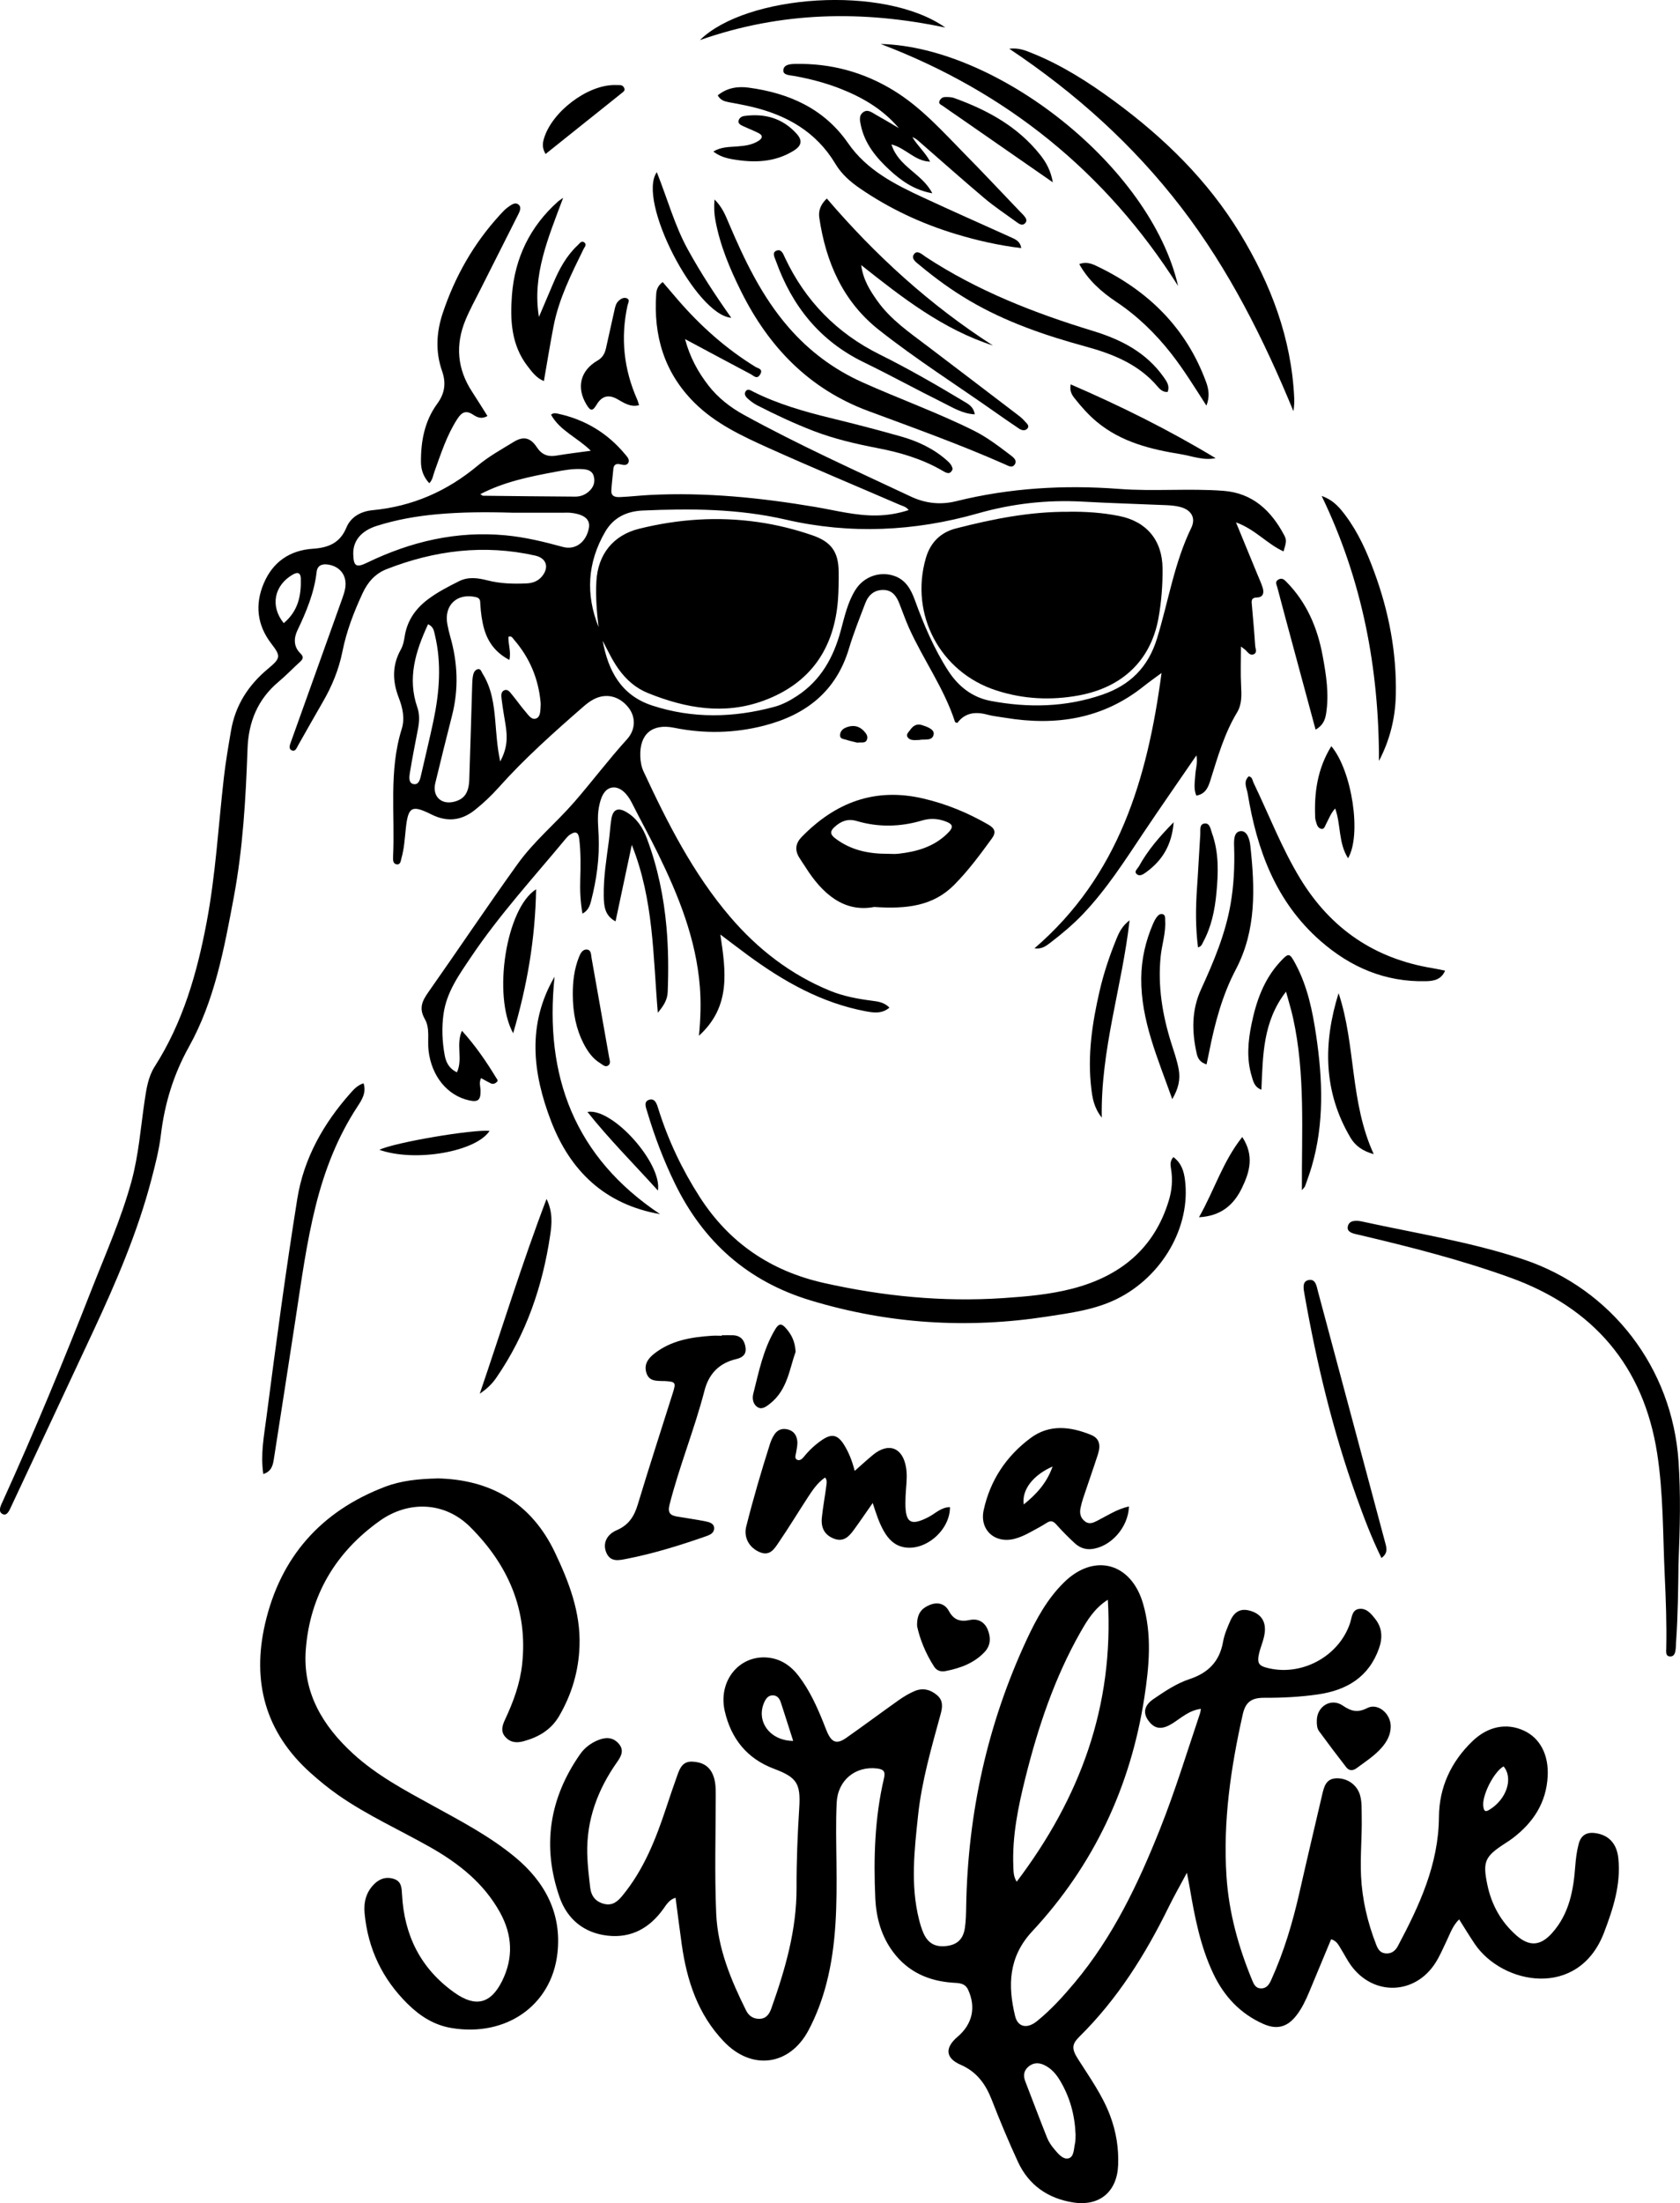 <?xml version="1.0" encoding="UTF-8"?>
<svg id="Layer_2" data-name="Layer 2" xmlns="http://www.w3.org/2000/svg" viewBox="0 0 398.92 522.95">
  <defs>
    <style>
      .cls-1 {
        stroke-width: 0px;
      }
    </style>
  </defs>
  <g id="katman_1" data-name="katman 1">
    <g id="GF1bvj">
      <g>
        <path class="cls-1" d="m346.5,455.56c-1.57,1.51-2.17,3.43-3.03,5.2-.83,1.72-1.57,3.49-2.59,5.1-4.87,7.7-14.82,7.98-20.13.59-.84-1.17-1.49-2.48-2.26-3.71-.59-.96-1.05-2.06-2.41-2.44-1.73,4.17-3.45,8.32-5.19,12.47-.83,1.97-1.73,3.91-3.06,5.62-2.16,2.78-4.63,3.45-7.88,2-5.48-2.44-9.31-6.56-11.85-11.92-3.08-6.49-4.42-13.47-5.61-20.48-.16-.95-.36-1.9-.66-3.47-1.62,3.04-3.05,5.53-4.31,8.1-5.55,11.32-12.18,21.89-21.22,30.81-1.83,1.8-1.85,2.91-.33,5.3,2.78,4.38,5.83,8.61,7.66,13.52,1.41,3.77,2.04,7.69,1.87,11.69-.26,6.33-4.45,9.82-10.7,8.83-5.96-.94-10.53-4.1-13.09-9.64-2.24-4.85-4.3-9.79-6.24-14.77-1.46-3.72-3.54-6.6-7.37-8.27-3.64-1.58-3.78-4.05-.71-6.65,3.52-2.99,4.4-6.99,2.49-11.15-.76-1.66-2.29-1.58-3.72-1.68-5.7-.41-10.52-2.56-14.02-7.19-2.86-3.78-4.08-8.17-4.3-12.84-.43-9.57-.14-19.11,2.06-28.48.38-1.63-.08-2.14-1.64-2.33-5.12-.62-9.33,2.75-9.59,8.12-.23,4.8-.1,9.63-.05,14.44.1,9.57.05,19.11-2.38,28.46-1,3.86-2.38,7.57-4.25,11.1-4.48,8.45-13.47,9.63-20.08,2.72-6.22-6.49-8.82-14.51-10.04-23.14-.51-3.63-.96-7.26-1.46-11.02-1.45.43-2.13,1.56-2.86,2.59-3.27,4.6-7.65,7.06-13.34,6.4-5.59-.65-9.54-3.94-11.35-9.14-4.19-12.08-2.44-23.46,4.9-33.94,1.06-1.52,2.56-2.64,4.3-3.34,1.74-.7,3.45-.73,4.83.83,1.39,1.56.61,3.02-.34,4.36-4.62,6.55-7.31,13.74-7.11,21.83.06,2.67.4,5.33.7,7.98.23,2,1.27,3.39,3.33,3.89,1.96.48,3.19-.58,4.3-1.93,5.06-6.13,7.92-13.35,10.38-20.78.89-2.68,1.79-5.36,2.75-8.02.59-1.62,1.3-3.13,3.48-3.04,2.26.1,3.99.95,4.9,3.11.67,1.59.67,3.28.67,4.96-.01,9.32-.29,18.65.11,27.97.36,8.27,3.48,15.75,7.1,23.03.66,1.33,1.81,2.07,3.35,1.97,1.54-.11,2.21-1.24,2.66-2.51,3.29-9.25,6-18.61,5.97-28.56-.02-6.34.24-12.68.64-19.01.36-5.8-.59-7.23-5.99-9.26-6.42-2.41-10.18-7.14-11.69-13.66-1.64-7.1,3.33-13.3,10.07-12.75,3.16.26,5.6,1.93,7.48,4.39,2.57,3.37,4.31,7.19,5.88,11.1.31.78.59,1.57.94,2.34,1.09,2.39,2.29,2.78,4.49,1.23,4.19-2.94,8.29-6,12.47-8.96,1.18-.83,2.45-1.59,3.77-2.15,1.93-.81,3.77-.34,5.33,1.01,1.44,1.23,1.28,2.81.83,4.44-2.17,7.96-4.5,15.88-5.37,24.13-.87,8.21-1.82,16.43.22,24.61.28,1.11.6,2.22,1.06,3.26,1.09,2.47,2.84,3.4,5.51,3.07,2.51-.31,3.93-1.61,4.33-4.28.26-1.73.28-3.5.31-5.26.41-22.07,5.06-43.17,14.38-63.2,2.3-4.94,4.9-9.68,8.83-13.55,7.18-7.07,15.97-4.69,18.79,5.03,2.15,7.42,1.45,14.84.31,22.27-3.27,21.2-12.03,39.83-26.65,55.54-5.61,6.03-5.81,12.8-4.04,20.09.63,2.6,2.81,3.12,5.18,1.21,3.34-2.69,6.22-5.88,8.97-9.16,9.09-10.86,15.08-23.46,20.27-36.49,3.59-9.02,6.42-18.3,9.51-27.49.09-.27.1-.56.18-.99-2.78.34-4.63,2.11-6.71,3.43-2.33,1.48-3.98,1.41-5.35-.14-1.79-2.01-1.6-3.99.78-5.61,2.71-1.85,5.48-3.72,8.6-4.75,4.41-1.46,7.12-4.18,7.94-8.83.3-1.71,1.01-3.37,1.71-4.97.98-2.25,2.5-3,4.53-2.47,2.48.64,3.75,2.19,3.71,4.54-.03,2.18-1.14,4.1-1.51,6.21-.28,1.63.1,2.31,1.69,2.76,8.23,2.34,17.4-2.49,20.06-10.61.41-1.25.4-3.02,2.06-3.28,1.79-.28,2.92,1.14,3.91,2.4,1.67,2.11,1.74,4.51.88,6.95-2.42,6.84-7.67,9.95-14.52,10.94-4.25.61-8.51.82-12.8.8-3.03-.01-4.4,1.08-5.04,3.95-2.84,12.64-4.71,25.38-3.86,38.4.56,8.65,2.85,16.84,6.14,24.79.39.94.86,1.85,2.08,1.84,1.39,0,1.96-1.03,2.44-2.1,3.01-6.64,5.06-13.58,6.67-20.67,1.75-7.74,3.59-15.47,5.39-23.2.45-1.92.9-3.83,3.41-3.9,2.58-.07,4.87,1.56,5.57,3.96.5,1.71.37,3.49.41,5.24.09,4.66-.38,9.31-.16,13.98.27,5.64,1.55,11.02,3.58,16.26.4,1.04.89,1.96,2.16,2.11,1.42.17,2.38-.56,2.99-1.7,5.12-9.63,9.68-19.39,9.77-30.67.05-7.02,2.85-13.07,7.93-17.97,3.67-3.54,8.07-4.42,12.19-2.55,3.9,1.78,5.96,5.76,5.7,10.84-.32,6.27-3.4,10.96-8.24,14.67-.6.46-1.25.88-1.89,1.29-4.8,3.11-5.35,4.3-4.19,9.84.98,4.7,3.22,8.74,6.82,11.93,3.13,2.77,5.77,2.59,8.54-.5,4.06-4.53,5.09-10.13,5.51-15.92.13-1.76.36-3.5.8-5.2.52-2,1.77-2.89,3.9-2.61,3.18.42,5.17,2.42,5.53,6.03.62,6.19-1.23,11.9-3.4,17.59-6.05,15.83-24.14,12.41-30.72,2.66-1.27-1.89-2.45-3.84-3.7-5.82Zm-83.44-75.85c-3.19,2.04-4.88,4.86-6.49,7.68-6.17,10.85-10.08,22.56-13.09,34.6-1.72,6.9-3.16,13.86-2.86,21.04.05,1.15,0,2.36.8,3.61,15-19.84,23.13-41.59,21.64-66.94Zm-7.67,126.78c-.2-4.62-1.38-8.75-3.64-12.57-.94-1.6-2.13-2.99-3.86-3.79-1.28-.59-2.53-.54-3.65.38-1.15.95-1.31,2.15-.79,3.51,1.73,4.48,3.42,8.98,5.2,13.44.39.97,1.03,1.88,1.71,2.69.88,1.05,2.03,2.45,3.3,2.17,1.4-.31,1.29-2.21,1.59-3.51.19-.8.11-1.67.15-2.32Zm-67.05-93.27c-1.01-3.15-1.94-6.1-2.9-9.04-.29-.9-.79-1.72-1.85-1.77-1.15-.05-1.73.75-2.15,1.72-1.94,4.44,1.36,9.06,6.91,9.09Zm168.69,6.05c-2.33,1.28-5.22,7.03-4.81,9.56.12.76.28,1.41,1.29.82,4.23-2.47,5.89-7.55,3.52-10.38Z"/>
        <path class="cls-1" d="m284.07,188.86c-.69-1.67-.34-3.27-.25-4.86.08-1.5.62-2.97.27-4.7-4.25,6.21-8.47,12.24-12.56,18.35-4.46,6.67-8.78,13.43-14.34,19.28-2.38,2.5-5.01,4.71-7.74,6.8-1,.76-2.03,1.62-3.82,1.37,20-17.19,26.82-40.18,30.18-65.36-1.66,1.23-2.95,2.13-4.18,3.11-9.75,7.82-20.9,9.5-32.89,7.53-1.43-.24-2.89-.37-4.29-.75-2.82-.76-5.31-.48-7.13,1.97-.29-.11-.51-.13-.54-.22-2.58-7.99-7.56-14.81-10.96-22.39-.84-1.88-1.51-3.83-2.27-5.75-.68-1.72-1.66-3.17-3.74-3.21-2.19-.05-3.6,1.19-4.34,3.13-1.36,3.57-2.79,7.12-3.88,10.77-3.05,10.2-10.22,15.75-20.16,18.31-7.08,1.82-14.21,1.95-21.36.5-5.17-1.05-8.22,1.46-8.03,6.78.04,1.23.25,2.46.76,3.57,5.68,12.21,11.76,24.21,20.57,34.53,6.53,7.64,14.34,13.71,23.73,17.55,3.21,1.31,6.58,1.93,10,2.37,1.44.18,2.88.39,4.1,1.63-1.73,1.47-3.64,1.24-5.57.88-10.54-1.97-19.59-7.1-28.1-13.36-2.08-1.53-4.12-3.1-6.48-4.87,1.29,8.69,2.58,17.06-5.08,24.02.4-4.22.5-7.93.21-11.65-.9-11.34-5.07-21.64-10-31.7-1.98-4.05-4.17-7.99-6.19-12.01-1-1.99-2.68-3.82-4.62-3.55-2.05.29-2.82,2.74-3.19,4.85-.38,2.21-.12,4.43-.03,6.63.23,5.24-.49,10.36-1.79,15.42-.3,1.18-.69,2.29-2.05,3.03-.5-2.8-.61-5.44-.53-8.09.1-3.21.14-6.41-.23-9.61-.19-1.65-.88-1.96-2.25-1.02-.31.21-.59.49-.83.78-7.7,9.29-15.88,18.2-22.63,28.25-2.81,4.18-5.79,8.28-6.52,13.48-.46,3.29-.32,6.56.27,9.81.31,1.68,1.04,3.19,2.91,4.06,1.46-3.12-.3-6.56,1.19-9.86,3.19,3.53,5.76,7.27,8.12,11.16.17.29.57.62.18.99-.41.4-.92.59-1.47.33-.74-.36-1.45-.78-2.29-1.24-.54,1.08-.13,2.05-.12,3,.03,2.23-.61,2.76-2.75,2.28-5.2-1.17-8.9-5.79-9.6-11.82-.29-2.5.39-5.26-.87-7.45-1.53-2.67-.58-4.42.92-6.55,7.08-10.06,13.91-20.28,21.09-30.27,3.92-5.46,9.08-9.69,13.44-14.69,4.26-4.9,8.16-10.1,12.53-14.91,2.14-2.35,2.09-5.38.34-7.57-2.14-2.68-5.24-3.47-8.17-1.97-.94.48-1.8,1.15-2.6,1.85-6.97,6.08-13.88,12.23-20.05,19.14-1.73,1.94-3.62,3.72-5.66,5.34-3.2,2.54-6.59,2.88-10.26,1.05-4.72-2.35-5.55-1.87-6.11,3.34-.25,2.35-.38,4.73-1.03,7.01-.17.59-.18,1.57-1.09,1.49-.84-.07-.94-.91-.91-1.62.52-10.18-1.08-20.51,2.06-30.52.79-2.52.21-5.05-.7-7.41-1.52-3.94-1.61-7.7.5-11.47.51-.91.74-2.01.9-3.06.58-3.78,2.58-6.63,5.58-8.87,2.27-1.7,4.79-2.99,7.32-4.26,2.21-1.11,4.48-.78,6.72-.21,3.08.79,6.19.87,9.33.73,1.43-.07,2.7-.52,3.64-1.65,1.79-2.16,1.09-4.36-1.61-4.96-12.1-2.71-23.84-1.25-35.28,3.23-2.7,1.06-4.47,3.08-5.68,5.69-2.07,4.45-3.83,9.01-4.79,13.82-.86,4.33-2.51,8.31-4.72,12.1-1.96,3.36-3.85,6.77-5.78,10.15-.36.63-.67,1.65-1.55,1.24-.83-.39-.43-1.3-.17-2.04,4.07-11.35,8.14-22.71,12.2-34.07.28-.79.55-1.6.68-2.42.47-2.91-1.2-5.14-4.1-5.57-1.41-.21-2.51.2-2.69,1.74-.57,4.94-2.43,9.42-4.55,13.85-.91,1.9-.95,3.91.71,5.52.86.83.6,1.35-.14,2.02-1.7,1.54-3.29,3.21-5.04,4.68-4.97,4.15-7.17,9.55-7.39,15.9-.42,11.84-1.09,23.67-3.28,35.34-2.28,12.17-4.53,24.46-10.62,35.39-3.7,6.65-5.79,13.54-6.68,20.97-.43,3.56-1.33,7.04-2.24,10.52-3.28,12.54-8.38,24.39-13.84,36.1-6.45,13.84-12.95,27.66-19.43,41.49-.44.94-1.01,2.43-2.11,1.84-1.15-.62-.36-2.06.11-3.09,7.49-16.48,14.41-33.2,21.01-50.05,3.34-8.52,7.08-16.91,9.51-25.77,1.72-6.28,2.19-12.79,3.14-19.21.42-2.8.83-5.64,2.38-8.07,6.71-10.5,10.06-22.17,12.34-34.26,2.15-11.36,2.78-22.89,4.09-34.35.43-3.72,1.06-7.4,1.69-11.09,1.04-6.12,4.16-10.89,8.85-14.78,2.98-2.48,3-2.96.72-5.93-3.38-4.39-3.91-9.25-1.8-14.26,2.14-5.08,6.16-7.89,11.69-8.25,3.62-.24,6.43-1.33,7.95-5.03,1.07-2.58,3.49-3.86,6.22-4.12,9.43-.9,17.65-4.48,24.92-10.55,2.62-2.19,5.67-3.88,8.6-5.67,2.3-1.4,3.96-1.02,5.47,1.27,1.17,1.79,2.65,2.34,4.68,1.99,2.61-.44,5.23-.75,8.14-1.15-3.17-3.14-7.33-4.74-9.44-8.55.58-.5,1.13-.35,1.62-.25,6.42,1.38,11.76,4.58,15.96,9.63.47.56,1.16,1.27.78,2.01-.41.81-1.34.49-2.08.35-.96-.18-1.41.23-1.49,1.19-.14,1.67-.38,3.34-.47,5.02-.09,1.59,1.14,1.64,2.21,1.59,2.29-.1,4.57-.37,6.86-.49,13.27-.69,26.4.65,39.46,2.86,4.81.82,9.57,2.09,14.5,2,2.53-.05,5-.44,7.57-1.28-.6-.81-1.44-.96-2.14-1.26-10.37-4.49-20.81-8.83-31.11-13.47-6.32-2.85-12.66-5.79-17.69-10.82-7.14-7.14-9.68-15.87-9.01-25.73.07-1.11.46-2.05,1.54-2.84,1.19,1.4,2.36,2.78,3.55,4.15,5.38,6.23,11.44,11.66,18.48,15.98.58.36,1.86.47,1.14,1.75-.77,1.36-1.57.34-2.28-.03-5.06-2.67-10.1-5.38-15.58-8.31,1.16,4.33,3.07,7.8,5.53,10.98,2.28,2.94,5.16,5.19,8.41,6.98,12.93,7.11,26.37,13.16,39.71,19.43,3.44,1.62,7.05,2,10.74,1.08,12.73-3.15,25.65-3.9,38.69-2.91,8.24.63,16.51-.17,24.74.45,6.95.52,11.37,4.71,14.47,10.58.59,1.11.48,1.65-.18,3.8-3.9-1.76-6.73-5.25-11.29-6.89,1.81,4.4,3.45,8.38,5.09,12.36.43,1.06.93,2.1,1.26,3.19.35,1.18.12,2.24-1.37,2.28-1.46.03-1.29.91-1.2,1.86.28,3.2.57,6.39.78,9.59.04.68.57,1.65-.38,2.04-.84.35-1.35-.46-1.89-.99-.21-.2-.46-.36-1.11-.86,0,3.37-.12,6.38.04,9.38.12,2.19.18,4.37-.95,6.24-3.04,5.03-4.61,10.61-6.35,16.14-.51,1.62-1.12,3.22-3.3,3.62Zm-140.97-36.78c1.31,7.14,4.39,12.99,11.81,15.4,9.59,3.12,19.25,2.9,28.9.31,1.99-.53,3.83-1.52,5.56-2.67,5.53-3.67,8.51-9.02,10.22-15.25.93-3.38,1.64-6.86,3.55-9.88,2.02-3.2,5.92-4.52,9.4-3.22,2.6.98,3.8,3.22,4.68,5.63,2.12,5.82,4.52,11.51,7.89,16.75,2.42,3.77,5.76,6.4,10.18,7.23,8.92,1.67,17.77,1.5,26.46-1.49,6.61-2.27,10.9-6.54,12.99-13.35,2.69-8.74,4.07-17.89,8.12-26.22,1.18-2.42-.02-4.33-2.67-5-1.03-.26-2.11-.36-3.18-.41-6.64-.29-13.29-.47-19.93-.84-8.48-.47-16.74.47-24.92,2.8-15.04,4.28-30.33,4.98-45.57,1.47-11.26-2.6-22.56-2.66-33.95-2.16-3.84.17-6.97,1.65-8.95,5.07-4.21,7.26-4.66,14.81-1.56,22.59-.43-3.59-.71-7.19-.52-10.81.34-6.43,3.99-11,10.17-12.53,9.29-2.3,18.69-2.94,28.2-1.58,4.4.63,8.7,1.69,12.89,3.13,4.52,1.55,6.24,3.95,6.27,8.68.02,2.21,0,4.44-.16,6.64-.89,11.63-6.58,19.85-17.63,23.93-9.35,3.45-18.5,1.83-27.46-1.78-2.93-1.18-5.19-3.17-7.01-5.71-1.51-2.1-2.58-4.45-3.78-6.72Zm-24.3,28.63c1.55-2.97,1.81-5.33,1.21-8.89-.33-1.96-.66-3.92-.9-5.89-.09-.73-.22-1.68.58-2.06.86-.41,1.4.43,1.86.98,1.13,1.35,2.12,2.81,3.27,4.13.67.77,1.42,2.01,2.53,1.54,1.01-.43.94-1.81,1.02-2.87.02-.3.03-.61,0-.92-.52-5.65-2.61-10.63-6.34-14.92-.31-.36-.56-.96-1.3-.67-.09,1.77.68,3.53.22,5.5-3.16-1.66-5.05-4.1-5.98-7.33-.55-1.92-.79-3.89-.92-5.88-.04-.72.06-1.45-1.05-1.7-4.48-1.03-7.63,1.92-6.77,6.47.18.97.41,1.94.68,2.9,1.79,6.23,2.03,12.48.42,18.78-1.36,5.32-2.68,10.66-3.97,16-.78,3.24,1.55,5.32,4.77,4.34,2.19-.66,3.19-2.13,3.3-5.17.27-7.56.46-15.12.7-22.68.02-.76.07-1.53.24-2.26.14-.59.53-1.19,1.16-1.29.65-.09.78.64,1.05,1.06,2.15,3.41,2.68,7.26,3.02,11.16.27,3.1.43,6.21,1.17,9.67Zm3.04-59.01c-6.59-.2-12.31-.15-18.02.36-4.87.44-9.68,1.28-14.35,2.76-3.73,1.18-5.65,3.55-5.59,6.65.06,2.96.69,3.35,3.33,2.07,10.37-5.01,21.22-7.56,32.79-6.48,4.65.43,9.16,1.53,13.65,2.76,2.98.81,5.53-1.12,6.18-4.46.4-2.08-1.1-3.32-4.44-3.65-.6-.06-1.22-.01-1.83-.01-4.2,0-8.39,0-11.72,0Zm-20.19,26.46c-2.97,6.41-4.97,12.78-2.55,19.76.56,1.6.49,3.3.17,4.98-.67,3.51-1.38,7.02-1.95,10.55-.16.97-.34,2.48.92,2.67,1.25.19,1.53-1.21,1.77-2.27.96-4.24,2-8.46,2.9-12.71,1.42-6.77,1.99-13.58.36-20.41-.23-.95-.32-1.97-1.61-2.56Zm12.41-30.86c.38.23.51.37.63.37,7.31.08,14.63.17,21.94.21,1.34,0,2.54-.52,3.48-1.5.91-.94,1.23-2.1.87-3.37-.39-1.34-1.5-1.58-2.7-1.66-2.15-.14-4.25.23-6.35.63-6.06,1.14-12.1,2.32-17.87,5.31Zm-46.68,30.6c3.44-2.87,4.16-6.58,4.05-10.55-.03-1.2-.55-1.75-1.91-.97-4.4,2.54-5.44,7.46-2.15,11.53Z"/>
        <path class="cls-1" d="m103.75,350.91c12.7.23,22.41,5.79,28.03,17.6,3.32,6.98,6.11,14.19,5.83,22.16-.2,5.92-1.81,11.41-4.78,16.55-1.94,3.37-4.92,5.1-8.5,6.08-1.68.46-3.2.31-4.39-1.08-1.14-1.34-.63-2.75,0-4.09,1.95-4.17,3.54-8.46,4.04-13.07,1.43-12.98-3.41-23.75-12.37-32.65-5.95-5.92-14.55-6.34-21.48-1.39-10.45,7.45-16.55,17.71-17.52,30.57-.77,10.16,4.03,18.09,11.3,24.73,5.53,5.05,12.07,8.54,18.57,12.11,6.83,3.76,13.75,7.36,19.8,12.36,7.18,5.93,11.16,13.49,10.08,22.88-1.43,12.44-12.28,19.83-25.1,17.71-4.19-.69-7.51-2.82-10.46-5.73-6.01-5.92-9.42-13.07-10.22-21.46-.25-2.63.32-5.02,2.24-6.95,1.36-1.37,3-1.86,4.82-1.22,1.69.59,1.74,2.13,1.82,3.62.51,9.73,4.41,17.64,12.49,23.36,4.96,3.51,8.58,2.65,11.28-2.8,2.72-5.5,2.44-10.92-.49-16.24-3.82-6.93-9.76-11.63-16.5-15.46-7.3-4.14-15-7.59-21.92-12.41-2.32-1.62-4.5-3.41-6.61-5.3-10.73-9.62-13.93-21.64-10.77-35.36,3.64-15.82,13.25-26.7,28.44-32.51,3.89-1.49,8.01-1.89,12.39-1.99Z"/>
        <path class="cls-1" d="m278.63,274.65c1.92,1.43,2.49,3.38,2.75,5.44,1.4,11.12-5.42,22.92-16.16,28.22-5.25,2.59-10.94,3.32-16.58,4.19-19.01,2.93-37.73,1.75-56.19-3.84-14.86-4.5-25.38-13.83-32.15-27.66-2.69-5.51-4.86-11.2-6.6-17.06-.31-1.04-.99-2.53.53-2.92,1.37-.36,1.77,1.14,2.11,2.23,2.32,7.4,5.62,14.35,9.81,20.87,7,10.88,16.84,17.57,29.5,20.41,14.04,3.15,28.19,4.55,42.54,3.59,5.56-.37,11.15-.86,16.55-2.27,11.23-2.94,19.36-9.46,22.81-20.94.73-2.42.95-4.94.51-7.48-.15-.9-.29-1.83.57-2.79Z"/>
        <path class="cls-1" d="m207.58,215.28c-7.11,1.36-12.29-3.05-16.35-9.51-.49-.77-1.03-1.51-1.5-2.3-1.04-1.74-.8-3.34.61-4.79,8-8.21,17.4-11.82,28.89-9.14,5.5,1.28,10.59,3.39,15.45,6.19,1.51.87,1.94,1.79.85,3.28-2.79,3.83-5.6,7.64-8.95,11.02-4.98,5.01-11.22,5.78-19.01,5.25Zm3.18-12.62c.84,0,1.68.08,2.51-.01,4.32-.47,8.39-1.61,11.62-4.74,1.69-1.64,1.51-2.32-.76-3.08-1.71-.57-3.47-.59-5.17-.08-5.18,1.54-10.37,1.65-15.56.12-2.1-.62-3.71.05-5.22,1.41-1.09.98-1.12,1.74.12,2.69,3.69,2.83,7.94,3.7,12.45,3.69Z"/>
        <path class="cls-1" d="m207.22,356.76c-1.68,2.4-3.04,4.41-4.48,6.38-1.17,1.61-2.48,2.97-4.78,2.05-2.05-.82-3.07-2.41-2.81-4.96.26-2.58.76-5.13,1.08-7.7.07-.55.21-1.2-.31-1.83-1.81,1.23-2.98,3-4.13,4.76-2.29,3.52-4.47,7.11-6.83,10.57-1.03,1.52-2.1,3.43-4.56,2.39-2.56-1.09-3.86-3.53-3.2-6.11,1.66-6.59,3.57-13.1,5.63-19.57.25-.79.6-1.57,1.06-2.26.75-1.12,1.86-1.54,3.2-1.18,1.34.36,2.03,1.27,2.21,2.61.14,1.01-.12,1.97-.28,2.95-.09.56-.42,1.31.27,1.64.62.29,1.19-.22,1.57-.69,1.26-1.56,2.7-2.91,4.35-4.03,2.26-1.53,3.67-1.26,5.15,1.06,1.19,1.87,1.98,3.92,2.59,6.29,1.55-1.36,2.93-2.64,4.38-3.83,3.7-3.02,7.06-1.69,7.82,3.07.27,1.67.12,3.35-.01,5.03-.09,1.14-.15,2.29-.15,3.43,0,4.69,1.3,5.43,5.52,3.24,1.63-.85,3-2.34,5.06-2.33.03,5.46-5.82,10.48-10.93,9.51-2.3-.44-3.72-1.96-4.81-3.89-1.09-1.93-1.77-4.03-2.6-6.6Z"/>
        <path class="cls-1" d="m398.56,371.62c-.07,5.16-.12,11.73-.58,18.28-.03.46-.02.92-.07,1.37-.09.85-.24,1.89-1.26,1.9-1.23.02-1.01-1.14-1-1.92.13-5.81-.09-11.61-.36-17.41-.45-9.61-.31-19.27-1.78-28.79-3.23-20.89-15.22-34.69-34.91-41.8-11.7-4.22-23.77-7.29-35.88-10.14-1.17-.27-2.9-.52-2.7-1.88.25-1.69,2.08-1.58,3.42-1.29,12.81,2.81,25.82,4.83,38.31,9,20.99,7.02,35.32,25.8,36.82,47.9.53,7.8.36,15.57-.02,24.76Z"/>
        <path class="cls-1" d="m239.63,11.57c2.35-.28,3.94.45,5.52,1.08,7.06,2.85,13.43,6.93,19.53,11.42,11.79,8.68,22.13,18.77,29.79,31.37,7.28,11.99,12.17,24.78,12.84,38.95.05,1.04,0,2.09-.19,3.2-7.06-17.14-15.29-33.59-26.61-48.33-11.35-14.77-24.99-27.1-40.87-37.7Z"/>
        <path class="cls-1" d="m171.4,316.94c.92,0,1.84-.04,2.75,0,1.86.11,2.69,1.32,2.89,2.99.19,1.59-.76,2.32-2.22,2.66-4.02.94-6.5,3.47-7.53,7.46-2.37,9.16-5.98,17.94-8.31,27.12-.49,1.92.19,2.52,1.78,2.8,2.25.39,4.53.68,6.76,1.14.84.18,1.97.42,2.05,1.52.09,1.18-.9,1.66-1.88,2-6.2,2.17-12.47,4.12-18.92,5.38-1.83.36-3.91.86-4.86-1.63-.77-2.02.08-4.12,2.55-5.18,2.81-1.21,4.13-3.26,4.98-6.08,2.69-8.91,5.57-17.76,8.37-26.64.73-2.32.58-2.52-1.91-2.67-.15,0-.31,0-.46,0-1.61-.06-3.32.07-3.95-1.94-.63-2.01.4-3.41,1.84-4.55,4.03-3.18,8.84-3.94,13.76-4.27.76-.05,1.53,0,2.29,0,0-.03,0-.07,0-.1Z"/>
        <path class="cls-1" d="m268.07,357.56c-.14,5.01-4.36,9.67-8.93,10.13-1.55.15-2.89-.41-3.98-1.43-1.51-1.4-2.97-2.86-4.33-4.4-.75-.85-1.34-1-2.31-.38-1.28.83-2.64,1.52-3.98,2.26-1.14.62-2.31,1.16-3.58,1.5-4.7,1.24-8.42-2.08-7.38-6.81,1.54-7.07,5.36-12.8,11.12-17.09,4.51-3.36,9.51-2.74,14.4-.74,1.9.78,2.35,2.32,1.59,4.65-1.13,3.48-2.35,6.93-3.51,10.41-.24.72-.42,1.47-.59,2.21-.29,1.29-.04,2.45,1.07,3.27,1.04.78,2.03.26,2.99-.23,2.36-1.21,4.59-2.7,7.42-3.34Zm-18.13-9.47c-4.74,2.09-7.35,5.61-6.85,9.01,2.94-2.39,5.45-5.01,6.85-9.01Z"/>
        <path class="cls-1" d="m169.67,47.35c1.85,1.84,2.59,3.76,3.39,5.65,3.75,8.81,7.85,17.41,14.21,24.72,4.89,5.62,10.68,9.95,17.5,13.02,8.78,3.94,17.85,7.19,26.47,11.48,3.17,1.58,5.94,3.73,8.75,5.85.68.52,1.51,1.18,1.03,2.06-.6,1.09-1.59.45-2.41.08-10.62-4.7-21.55-8.61-32.43-12.65-13.99-5.19-23.59-15.13-30.15-28.28-2.7-5.42-5.04-10.96-6.15-16.95-.28-1.5-.39-3-.21-4.97Z"/>
        <path class="cls-1" d="m213.41,30.39c-3.72-4.4-8.53-7.24-13.82-9.32-3.56-1.4-7.25-2.36-11.01-3.04-1.05-.19-2.63-.17-2.58-1.33.07-1.41,1.67-1.51,2.91-1.53,8.3-.15,15.99,1.89,23.11,6.2,6.7,4.05,11.82,9.86,17.22,15.34,4.4,4.46,8.67,9.03,13,13.55.26.28.55.53.8.82.45.53.98,1.16.45,1.82-.63.77-1.39.33-2.02-.13-2.59-1.89-5.28-3.66-7.72-5.72-5.31-4.48-10.49-9.1-15.73-13.66-.4-.35-.85-.63-1.38-.86,1.18,2.04,3.04,3.59,4.22,5.84-3.6-.09-5.73-3.19-9.18-4.09,1.67,5.35,7.32,6.91,9.7,11.6-4.23-.75-7.32-2.92-10.13-5.51-3.17-2.93-5.9-6.2-6.83-10.59-.24-1.13-.54-2.37.57-3.16,1.06-.75,2.04.08,2.95.59,1.85,1.03,3.66,2.13,5.48,3.2Z"/>
        <path class="cls-1" d="m235.82,82.02c-11.83-3.8-21.46-11.26-31.33-19.1.47,3.52,2.1,6.05,3.85,8.52,3.16,4.44,7.6,7.47,11.86,10.7,7.24,5.49,14.47,11,21.69,16.51.54.41,1.06.88,1.5,1.4.41.48,1.18,1.02.53,1.71-.51.55-1.31.4-1.91,0-1.84-1.23-3.66-2.49-5.47-3.76-9.3-6.56-18.93-12.65-27.86-19.71-8.55-6.76-12.59-16.09-14.14-26.64-.24-1.65.33-3.14,1.79-4.53,11.54,13.49,24.52,25.31,39.49,34.92Z"/>
        <path class="cls-1" d="m209.12,10.44c27.71.67,64.09,29.08,70.62,57.43-17.14-27.02-40.73-46.06-70.62-57.43Z"/>
        <path class="cls-1" d="m170.43,22.63c2.18-1.78,4.71-2.18,7.32-1.83,9.59,1.29,17.92,4.95,23.64,13.2,4.42,6.38,11.02,9.73,17.76,12.86,6.92,3.21,13.89,6.31,20.85,9.44,1.13.51,2.25.95,2.49,2.59-5.33-.64-10.44-1.8-15.47-3.32-8.17-2.46-15.81-6.03-22.85-10.87-2.29-1.57-4.36-3.4-5.79-5.79-4.58-7.67-11.64-11.63-20.06-13.6-1.7-.4-3.43-.7-5.15-1.03-1.06-.2-2.09-.44-2.74-1.65Z"/>
        <path class="cls-1" d="m115.74,98.74c-1.4.83-2.46.31-3.4-.31-1.66-1.09-2.67-.64-3.71.96-2.54,3.89-3.91,8.26-5.47,12.56-.33.9-.41,1.92-1.22,2.75-1.35-1.44-1.96-3.12-1.98-5-.04-4.99.86-9.77,3.87-13.88,1.79-2.44,2.14-4.9,1.14-7.75-1.6-4.56-1.36-9.18.15-13.72,2.91-8.73,7.37-16.58,13.62-23.38.57-.62,1.14-1.27,1.81-1.74.77-.54,1.76-1.4,2.63-.62.74.67.17,1.7-.25,2.54-2.96,5.86-5.92,11.72-8.87,17.59-1.2,2.39-2.5,4.74-3.52,7.2-2.45,5.91-1.99,11.62,1.55,17.03,1.24,1.89,2.42,3.82,3.65,5.76Z"/>
        <path class="cls-1" d="m62.52,349.88c-.69-4.68.17-9.04.74-13.42,2.25-17.33,4.57-34.65,7.33-51.9,1.55-9.66,6.24-17.93,12.72-25.2.79-.89,1.64-1.79,3.02-2.23.7,2.21-.38,3.9-1.44,5.51-4.75,7.23-7.82,15.16-9.91,23.51-2.23,8.9-3.43,17.98-4.82,27.03-1.7,11.09-3.42,22.17-5.15,33.25-.23,1.45-.59,2.84-2.49,3.45Z"/>
        <path class="cls-1" d="m343.14,230.4c-.94,2.17-2.7,2.45-4.57,2.5-9.65.22-17.85-3.28-25.03-9.57-10.59-9.28-15.07-21.55-17.27-34.95-.22-1.32-1.13-2.81.24-4.11.89.15.88.97,1.15,1.53,3.67,7.62,6.69,15.55,11.12,22.81,7.24,11.86,17.65,18.94,31.35,21.19.96.16,1.91.37,3,.59Z"/>
        <path class="cls-1" d="m309.14,282.53c-.08-14.01.84-27.57-2.1-40.91-.42-1.93-1.02-3.82-1.67-6.24-5.54,7.12-5.48,15.17-5.85,23.27-1.69-.62-1.95-2.03-2.31-3.24-1.23-4.06-.88-8.18-.05-12.25,1.11-5.45,2.91-10.62,6.76-14.81,2.08-2.26,2.27-2.23,3.71.46,2.85,5.34,4.04,11.17,4.91,17.08,1.54,10.44,1.93,20.84-1.11,31.12-.45,1.54-1.01,3.04-1.54,4.55-.07.19-.26.34-.76.96Z"/>
        <path class="cls-1" d="m133.72,46.96c-3.55,9.53-7.38,18.31-5.75,28.27,1.15-2.7,2.31-5.4,3.45-8.11,1.41-3.33,3.12-6.47,5.81-8.96.42-.38.82-1.13,1.5-.63.7.52.07,1.12-.18,1.62-2.89,5.9-5.85,11.78-7.11,18.3-.82,4.27-1.52,8.56-2.29,13-1.76-.69-2.82-2.16-3.89-3.55-3.86-5.02-4.15-10.89-3.7-16.83.68-8.83,4.29-16.3,10.93-22.23.22-.2.48-.35,1.21-.87Z"/>
        <path class="cls-1" d="m131.68,231.85c-2.45,23.59,4.76,42.8,25.06,56.34-13.11-2.28-21.34-10.26-25.88-22.06-4.39-11.4-5.77-22.98.82-34.29Z"/>
        <path class="cls-1" d="m313.83,117.72c2.86,1.01,4.32,2.84,5.71,4.7,2.99,4.01,5.01,8.54,6.73,13.21,3.51,9.47,5.39,19.25,5.17,29.35-.12,5.43-1.39,10.65-4,15.63.02-21.82-3.89-42.76-13.61-62.89Z"/>
        <path class="cls-1" d="m286.51,252.65c-1.52-.46-2.08-1.38-2.35-2.57-1.16-5.18-1.25-10.28,1.03-15.24,2.99-6.53,5.78-13.12,7.02-20.27.77-4.47.98-8.94.84-13.46-.05-1.54-.15-3.68,1.54-3.83,1.55-.14,2.15,1.98,2.31,3.49,1.09,10.03,1.46,20-3.44,29.32-3.24,6.15-4.99,12.76-6.33,19.52-.19.97-.4,1.93-.63,3.04Z"/>
        <path class="cls-1" d="m156.2,240.38c-1.15-13.52-.96-26.79-6.18-39.84-1.36,6.38-2.59,12.18-3.86,18.16-2.59-1.37-2.77-3.7-2.8-6.07-.07-4.45.66-8.83,1.24-13.22.22-1.67.3-3.35.57-5.01.36-2.26,1.54-2.82,3.54-1.66,2.5,1.45,3.95,3.74,4.94,6.39,2.53,6.77,3.97,13.77,4.61,20.95.45,5.11.49,10.22.29,15.34-.07,1.87-.92,3.25-2.34,4.95Z"/>
        <path class="cls-1" d="m328.03,369.81c-2.35-4.79-4.18-9.63-5.92-14.5-5.61-15.64-9.47-31.73-12.35-48.07-.23-1.29-.62-3.03.89-3.39,1.78-.42,1.98,1.47,2.32,2.75,5.31,19.83,10.61,39.67,15.93,59.5.35,1.29.74,2.53-.87,3.71Z"/>
        <path class="cls-1" d="m277.26,93.03c-1.04.09-1.77-.54-2.34-1.22-4.51-5.35-10.66-7.79-17.13-9.56-9.61-2.63-18.98-5.82-27.61-10.9-4.16-2.45-8.05-5.27-11.75-8.36-.79-.66-2.24-1.58-1.37-2.7.8-1.03,1.94.15,2.79.71,12.25,8.04,25.73,13.3,39.66,17.55,6.63,2.02,12.62,5.06,16.77,10.91.76,1.07,1.54,2.13.97,3.58Z"/>
        <path class="cls-1" d="m231.48,98.35c-2.94-.14-5.23-1.61-7.58-2.77-6.29-3.12-12.45-6.51-18.77-9.58-10.44-5.06-17.06-13.34-20.9-24.09-.3-.83-.97-1.96.13-2.41,1.19-.49,1.62.78,2.03,1.67,4.83,10.26,12.33,17.92,22.48,22.96,6.78,3.37,13.33,7.13,19.81,11.03,1.16.69,2.47,1.29,2.79,3.2Z"/>
        <path class="cls-1" d="m129.78,284.58c1.49,3.08,1.27,5.84.88,8.49-1.8,12.22-5.73,23.67-12.79,33.92-.91,1.32-1.99,2.49-3.95,3.82,5.34-15.63,9.99-30.83,15.86-46.23Z"/>
        <path class="cls-1" d="m286.46,96.27c-2.77-4.3-5.32-8.46-8.32-12.3-3.75-4.79-8.05-8.97-13.12-12.35-3.5-2.34-6.61-5.1-8.75-8.94,1.53-.57,2.83-.15,3.93.37,12.31,5.81,21.44,14.69,26.2,27.65.62,1.68.89,3.52.07,5.57Z"/>
        <path class="cls-1" d="m312.68,408.48c-.04-3.42,3.35-5.56,6.15-3.65,1.99,1.36,3.54,1.76,5.81.6,2.53-1.3,5.63,1.3,5.59,4.41-.02,1.92-.88,3.52-2.11,4.94-1.72,1.98-3.92,3.38-6,4.92-.88.64-1.78.64-2.44-.21-2.2-2.83-4.36-5.69-6.47-8.58-.5-.68-.54-1.58-.53-2.43Z"/>
        <path class="cls-1" d="m217.77,386c-.11-3.05,1.12-4.26,2.95-5.03,1.91-.81,3.64-.32,4.57,1.38,1.19,2.19,2.7,2.66,5.02,2.17,1.87-.39,3.48.43,4.24,2.32.76,1.9.7,3.76-.79,5.32-2.53,2.66-5.81,3.82-9.3,4.5-1.06.21-2.05-.14-2.63-1.03-2.09-3.22-3.46-6.74-4.06-9.64Z"/>
        <path class="cls-1" d="m226.2,111.35c-.6,1.54-1.6.85-2.51.32-4.75-2.75-9.93-4.27-15.28-5.3-5.18-1-10.3-2.18-15.24-4.08-4.56-1.76-8.99-3.83-13.33-6.06-.74-.38-1.43-.88-2.07-1.42-.58-.49-1.24-1.18-.7-1.95.51-.73,1.25-.15,1.84.14,5.84,2.92,12.07,4.7,18.38,6.24,5.56,1.35,11.1,2.79,16.61,4.35,3.99,1.13,7.73,2.86,10.89,5.65.63.56,1.25,1.13,1.42,2.12Z"/>
        <path class="cls-1" d="m312.39,173.19c-1.9-7.02-3.72-13.79-5.55-20.55-1.19-4.42-2.39-8.83-3.55-13.26-.16-.61-.62-1.32.26-1.81.87-.49,1.4,0,1.96.59,4.77,4.86,7.32,10.84,8.54,17.41.85,4.57,1.59,9.18.83,13.86-.24,1.48-.76,2.77-2.49,3.76Z"/>
        <path class="cls-1" d="m166.19,9.52c11.02-10.82,43.72-13.24,58.28-2.98-19.52-4.11-38.83-3.86-58.28,2.98Z"/>
        <path class="cls-1" d="m254.24,91.24c11.96,5.17,23.41,10.86,34.41,17.51-2.94.61-5.59-.51-8.31-.95-7.12-1.15-14.06-2.86-19.81-7.6-2.01-1.65-3.73-3.6-5.34-5.63-.65-.82-1.25-1.73-.95-3.32Z"/>
        <path class="cls-1" d="m278.35,260.88c-3.43-9.7-7.45-18.66-7.36-28.7.04-4.5,1.02-8.78,2.8-12.9.21-.49.45-.97.75-1.41.35-.51.83-1.05,1.48-.9.77.17.61.99.65,1.54.19,2.94-.8,5.73-1.08,8.62-.68,6.97.42,13.7,2.49,20.33.66,2.11,1.42,4.18,1.81,6.39.42,2.39-.06,4.52-1.53,7.03Z"/>
        <path class="cls-1" d="m317.85,235.74c4.12,12.34,2.65,25.81,8.35,38.21-2.6-.72-4.37-1.96-5.51-3.89-6.5-10.96-6.53-22.49-2.84-34.32Z"/>
        <path class="cls-1" d="m151.74,96.18c-2.09.53-3.61-.58-5.19-1.46q-3.05-1.72-4.84,1.27c-.99,1.65-1.48,1.66-2.46.02-2.44-4.06-1.45-8.07,2.65-10.44,1.19-.68,1.71-1.67,1.99-2.9.67-2.98,1.32-5.96,1.99-8.93.18-.82.33-1.67.97-2.29.57-.55,1.33-.98,2.07-.61.72.35.21,1.12.09,1.65-1.69,7.71-.89,15.16,2.3,22.36.18.41.28.85.43,1.33Z"/>
        <path class="cls-1" d="m268.22,218.44c-1.77,15.76-6.89,30.63-6.6,46.84-1.87-2.37-2.22-4.65-2.49-6.93-.94-7.85.22-15.54,1.98-23.16.98-4.24,2.37-8.37,4.02-12.4.63-1.55,1.37-3.04,3.1-4.35Z"/>
        <path class="cls-1" d="m121.85,245.25c-4.92-8.93-1.69-29.68,5.45-34.17-.21,11.74-2.1,22.8-5.45,34.17Z"/>
        <path class="cls-1" d="m316.13,177.12c4.9,5.83,7.24,21.03,3.97,26.6-2.34-3.69-1.66-7.95-3.06-11.82-1.04,1.14-1.52,2.49-2.18,3.73-.24.45-.38,1.16-1.01,1.11-.63-.05-1.04-.59-1.22-1.23-.12-.44-.3-.88-.33-1.33-.28-5.97.51-11.7,3.82-17.06Z"/>
        <path class="cls-1" d="m136.01,236.07c-.02-3.07.34-6.08,1.49-8.96.35-.88.87-1.82,1.88-1.72,1.03.09.95,1.22,1.09,2.01,1.4,7.87,2.79,15.74,4.18,23.61.12.66.44,1.45-.25,1.91-.68.46-1.27-.19-1.82-.52-1.89-1.14-3.09-2.9-4.07-4.82-1.66-3.26-2.49-7.12-2.5-11.5Z"/>
        <path class="cls-1" d="m250,43.28c-7.78-5.4-15.17-10.53-22.56-15.66-1.19-.83-2.4-1.62-3.57-2.48-.38-.28-1.1-.46-.78-1.18.22-.5.68-.9,1.23-.92.75-.02,1.56-.02,2.25.23,7.93,2.86,15.17,6.8,20.5,13.58,1.37,1.74,2.43,3.66,2.93,6.43Z"/>
        <path class="cls-1" d="m155.96,40.87c2.56,6.41,4.24,12.65,7.34,18.3,3.08,5.61,6.57,10.94,10.34,16.26-8.42-.67-22.45-27.86-17.68-34.56Z"/>
        <path class="cls-1" d="m169.39,35.96c1.86-1.11,3.71-1.05,5.51-1.19,1.83-.14,3.64-.32,5.25-1.36.99-.65,1-1.3-.03-1.82-1.21-.62-2.5-1.1-3.73-1.68-.54-.26-1.2-.58-1-1.32.17-.6.69-.97,1.36-1.06,4.85-.66,9.09.52,12.42,4.23,1.39,1.55,1.2,2.8-.63,3.96-4.53,2.85-9.49,2.97-14.57,2.09-1.57-.27-3.11-.71-4.59-1.84Z"/>
        <path class="cls-1" d="m188.91,320.9c-1.44,3.97-1.91,8.96-6.01,12.22-.81.65-1.86,1.49-2.86.97-1.17-.6-1.49-2.01-1.18-3.24,1.33-5.24,2.37-10.59,5.22-15.33.79-1.31,1.42-1.53,2.5-.3,1.31,1.49,2.21,3.1,2.34,5.67Z"/>
        <path class="cls-1" d="m129.54,36.54c-.82-1.38-.72-2.49-.39-3.61,1.86-6.33,10.16-12.68,16.67-12.75.46,0,.91,0,1.37.02.52,0,.87.29,1.05.74.23.55-.2.83-.55,1.11-5.99,4.79-11.99,9.58-18.14,14.5Z"/>
        <path class="cls-1" d="m284.47,224.87c-.61-4.77-.56-9.4-.24-14.05.3-4.26.5-8.54.78-12.8.06-.94-.26-2.36.95-2.54,1.35-.21,1.48,1.33,1.82,2.25,1.68,4.64,1.52,9.47,1.06,14.26-.38,4.04-1.19,8-3.16,11.63-.24.45-.35,1.02-1.21,1.26Z"/>
        <path class="cls-1" d="m284.7,288.93c3.66-6.44,5.66-13.26,10.28-19.05,2.91,4.45,1.75,8.33-.1,12.14-1.96,4.04-5.01,6.62-10.18,6.91Z"/>
        <path class="cls-1" d="m90.09,272.92c3.53-1.74,22.11-4.88,26.16-4.5-3.17,4.93-17.64,7.51-26.16,4.5Z"/>
        <path class="cls-1" d="m156.22,282.59c-5.67-6.28-11.52-12.11-16.73-18.66,5.97-1.04,17.8,12.25,16.73,18.66Z"/>
        <path class="cls-1" d="m278.69,195.18c-.44,5.48-2.76,9.12-6.59,11.89-.68.5-1.56,1.06-2.26.33-.57-.6.29-1.22.6-1.77,2.07-3.74,4.79-6.97,8.24-10.45Z"/>
        <path class="cls-1" d="m203.57,176.28c-.78-.2-1.75-.39-2.68-.7-.53-.18-1.35-.15-1.41-.93-.06-.83.45-1.52,1.14-1.85,1.56-.74,3.12-.68,4.42.62.6.6,1.18,1.35.78,2.23-.39.86-1.33.48-2.25.63Z"/>
        <path class="cls-1" d="m218.29,175.64c-1.1.02-2.12.21-2.74-.6-.54-.7.21-1.25.57-1.78.64-.94,1.53-1.54,2.71-1.18,1.23.38,3.03,1.01,2.88,2.15-.23,1.8-2.29,1.13-3.42,1.41Z"/>
        <path class="cls-1" d="m253.68,121.47c4.06-.06,8.1.21,12.08,1.01,6.5,1.3,10.22,5.76,10.29,12.39.04,3.98-.26,7.94-.97,11.86-1.8,9.9-8.42,16.38-18.88,18.33-6.64,1.23-13.23.91-19.69-1.2-13.27-4.31-20.55-18.02-16.66-31.41,1.07-3.67,3.47-6.08,7.17-7.03,8.75-2.25,17.58-4,26.67-3.94Z"/>
      </g>
    </g>
  </g>
</svg>